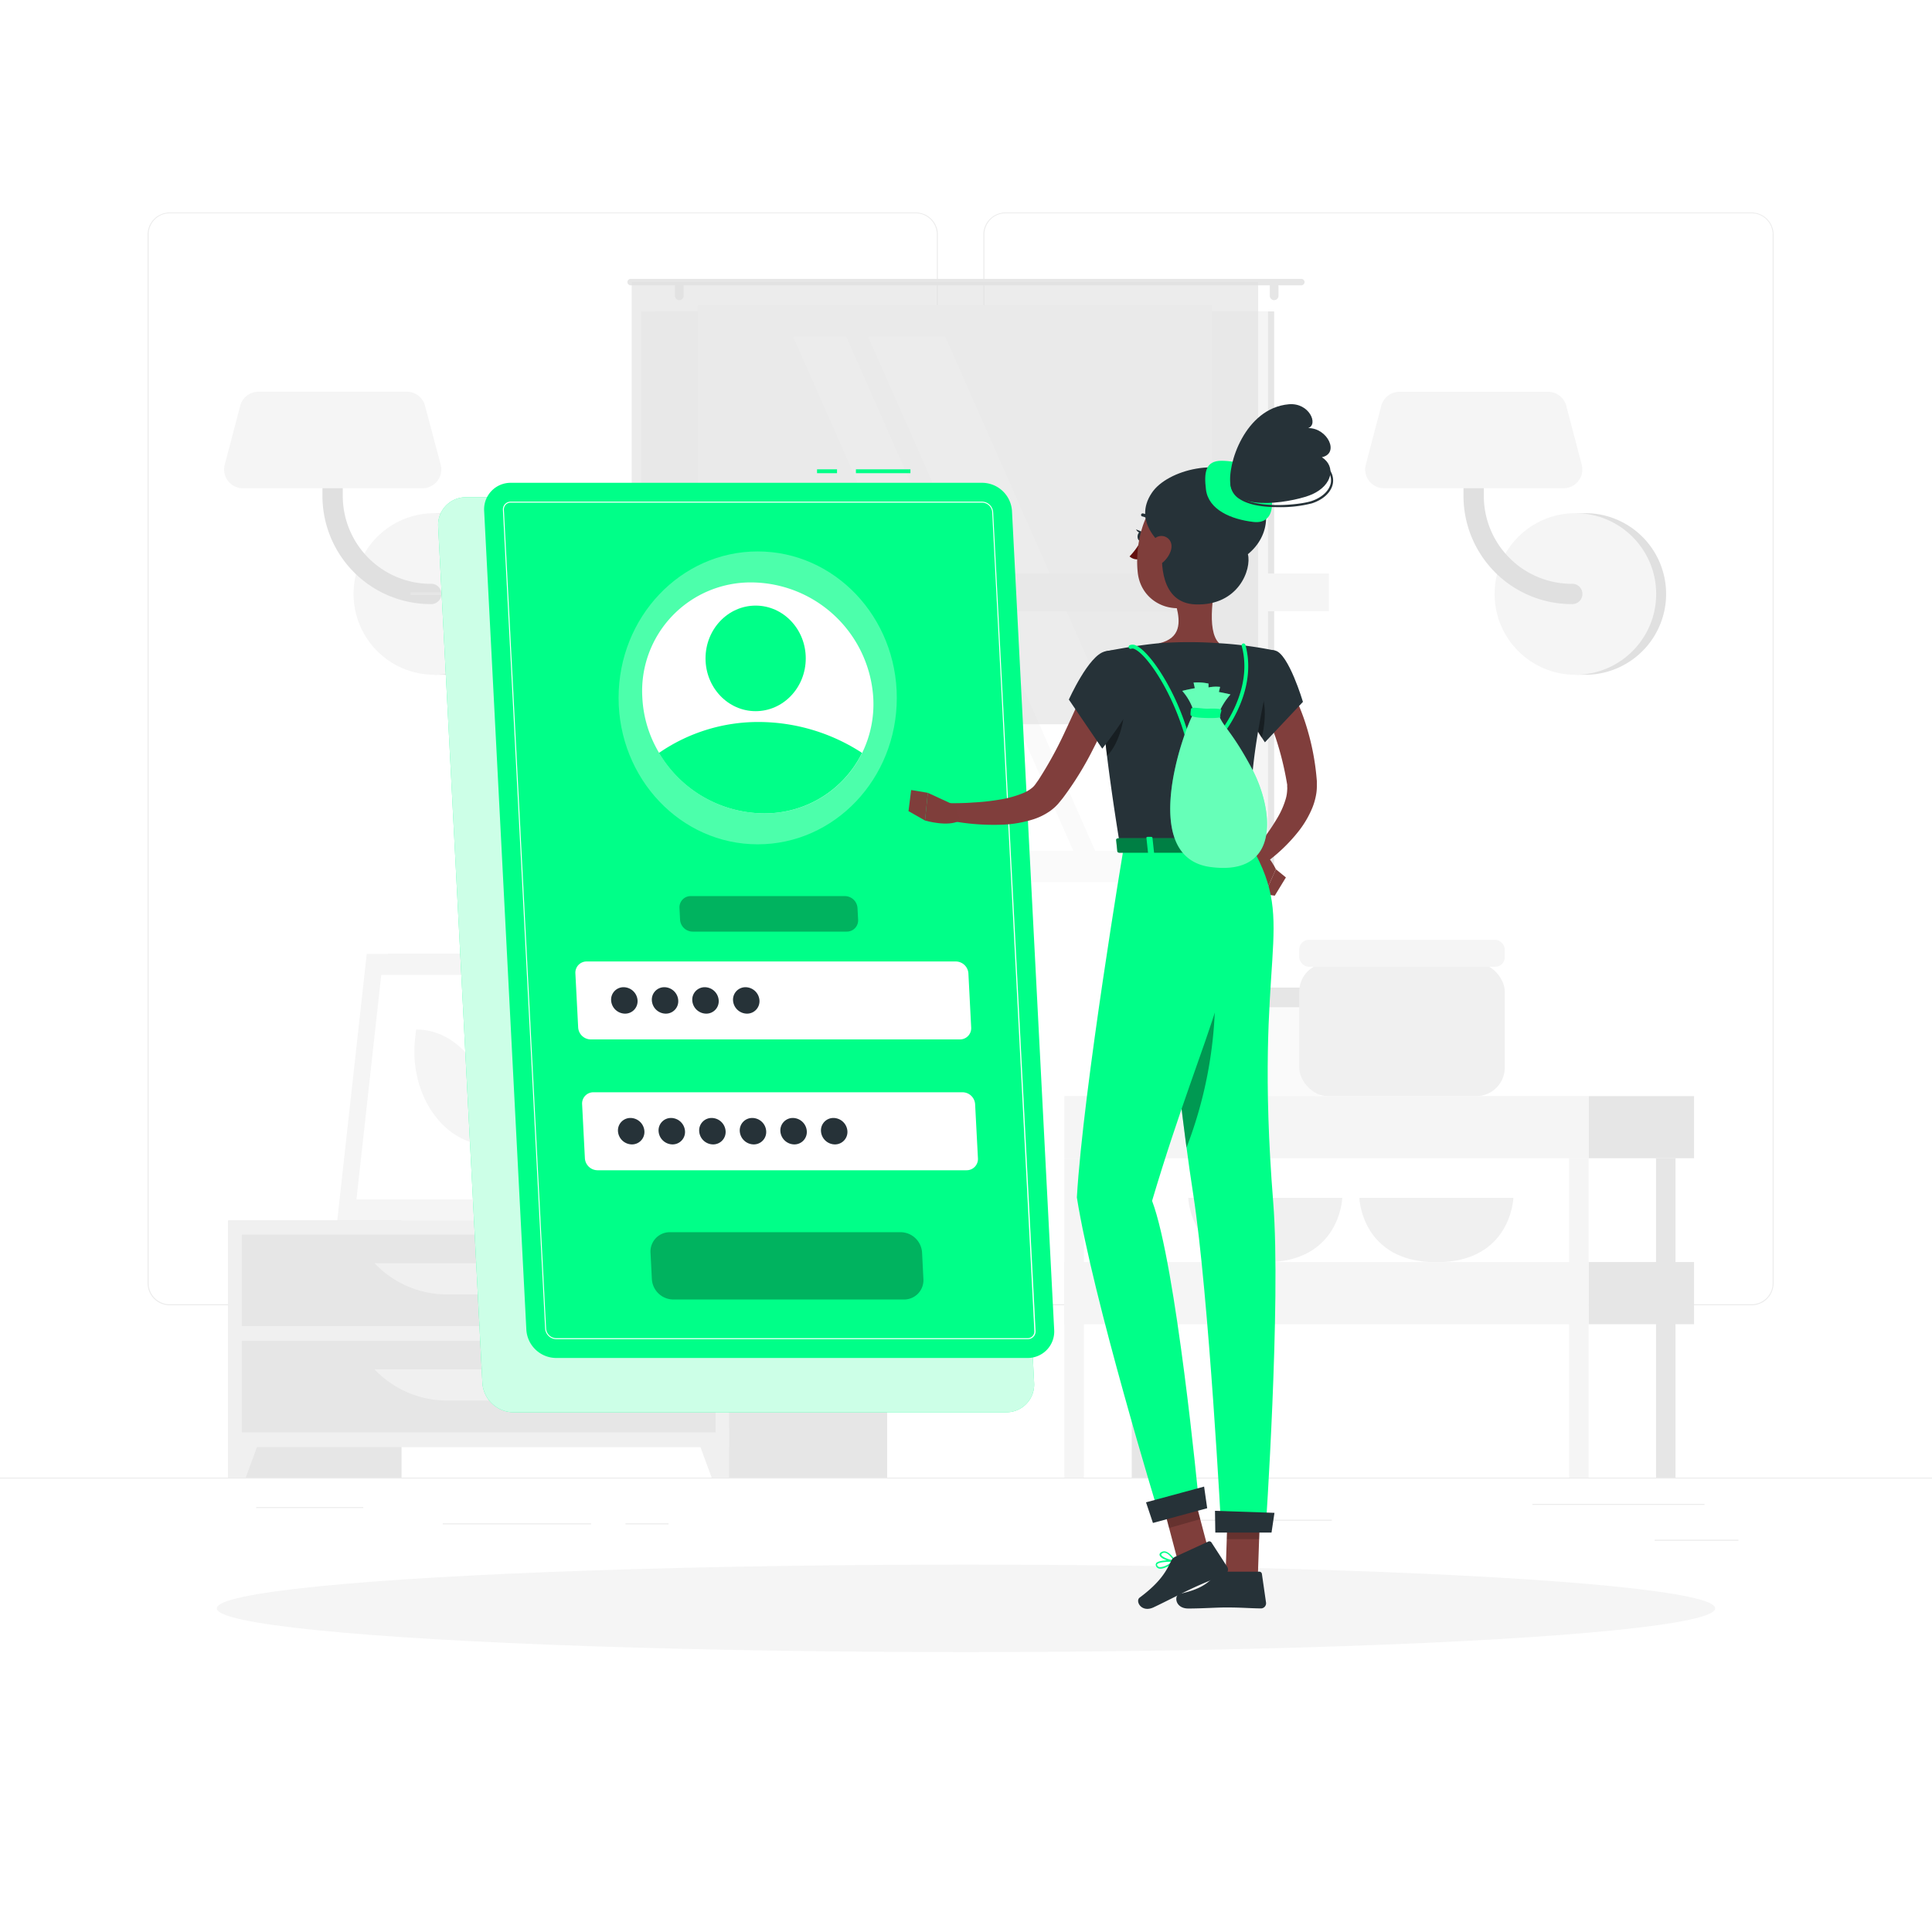 <svg class="animated" id="freepik_stories-login" xmlns="http://www.w3.org/2000/svg" viewBox="0 0 500 500" version="1.1" xmlns:xlink="http://www.w3.org/1999/xlink" xmlns:svgjs="http://svgjs.com/svgjs"><style>svg#freepik_stories-login:not(.animated) .animable {opacity: 0;}svg#freepik_stories-login.animated #freepik--background-complete--inject-33 {animation: 1s 1 forwards cubic-bezier(.36,-0.01,.5,1.38) slideLeft;animation-delay: 0s;}svg#freepik_stories-login.animated #freepik--Shadow--inject-33 {animation: 1s 1 forwards cubic-bezier(.36,-0.01,.5,1.38) slideUp;animation-delay: 0s;}svg#freepik_stories-login.animated #freepik--Login--inject-33 {animation: 0.6s 1 forwards cubic-bezier(.36,-0.01,.5,1.38) slideDown,3s Infinite  linear floating;animation-delay: 0s,0.6s;}svg#freepik_stories-login.animated #freepik--Character--inject-33 {animation: 1s 1 forwards cubic-bezier(.36,-0.01,.5,1.38) slideLeft;animation-delay: 0s;}            @keyframes slideLeft {                0% {                    opacity: 0;                    transform: translateX(-30px);                }                100% {                    opacity: 1;                    transform: translateX(0);                }            }                    @keyframes slideUp {                0% {                    opacity: 0;                    transform: translateY(30px);                }                100% {                    opacity: 1;                    transform: inherit;                }            }                    @keyframes slideDown {                0% {                    opacity: 0;                    transform: translateY(-30px);                }                100% {                    opacity: 1;                    transform: translateY(0);                }            }                    @keyframes floating {                0% {                    opacity: 1;                    transform: translateY(0px);                }                50% {                    transform: translateY(-10px);                }                100% {                    opacity: 1;                    transform: translateY(0px);                }            }        </style><g id="freepik--background-complete--inject-33" class="animable" style="transform-origin: 250px 226.87px;"><rect y="382.4" width="500" height="0.25" style="fill: rgb(235, 235, 235); transform-origin: 250px 382.525px;" id="el4jrkx0sx5n" class="animable"></rect><rect x="428.22" y="398.49" width="21.68" height="0.25" style="fill: rgb(235, 235, 235); transform-origin: 439.06px 398.615px;" id="eltxgl2z3trrd" class="animable"></rect><rect x="310.56" y="393.31" width="34.11" height="0.25" style="fill: rgb(235, 235, 235); transform-origin: 327.615px 393.435px;" id="el3bx69q6iv02" class="animable"></rect><rect x="396.59" y="389.21" width="44.53" height="0.25" style="fill: rgb(235, 235, 235); transform-origin: 418.855px 389.335px;" id="elkg7fzy011fj" class="animable"></rect><rect x="161.88" y="394.25" width="11.14" height="0.25" style="fill: rgb(235, 235, 235); transform-origin: 167.45px 394.375px;" id="eldyb57wuan2l" class="animable"></rect><rect x="114.58" y="394.25" width="38.39" height="0.25" style="fill: rgb(235, 235, 235); transform-origin: 133.775px 394.375px;" id="elkavvmrzzgh" class="animable"></rect><rect x="66.31" y="390.03" width="27.7" height="0.25" style="fill: rgb(235, 235, 235); transform-origin: 80.16px 390.155px;" id="elk1srrtjp0c8" class="animable"></rect><path d="M237,337.8H43.91a5.71,5.71,0,0,1-5.7-5.71V60.66A5.71,5.71,0,0,1,43.91,55H237a5.71,5.71,0,0,1,5.71,5.71V332.09A5.71,5.71,0,0,1,237,337.8ZM43.91,55.2a5.46,5.46,0,0,0-5.45,5.46V332.09a5.46,5.46,0,0,0,5.45,5.46H237a5.47,5.47,0,0,0,5.46-5.46V60.66A5.47,5.47,0,0,0,237,55.2Z" style="fill: rgb(235, 235, 235); transform-origin: 140.46px 196.4px;" id="elg50ts5pywvk" class="animable"></path><path d="M453.31,337.8H260.21a5.72,5.72,0,0,1-5.71-5.71V60.66A5.72,5.72,0,0,1,260.21,55h193.1A5.71,5.71,0,0,1,459,60.66V332.09A5.71,5.71,0,0,1,453.31,337.8ZM260.21,55.2a5.47,5.47,0,0,0-5.46,5.46V332.09a5.47,5.47,0,0,0,5.46,5.46h193.1a5.47,5.47,0,0,0,5.46-5.46V60.66a5.47,5.47,0,0,0-5.46-5.46Z" style="fill: rgb(235, 235, 235); transform-origin: 356.75px 196.4px;" id="elcm1rfbvxvd9" class="animable"></path><path d="M115,174.63a20.91,20.91,0,0,0,0-41.82h-2.57v41.82Z" style="fill: rgb(224, 224, 224); transform-origin: 124.17px 153.72px;" id="elhjb2o2th0gs" class="animable"></path><circle cx="112.41" cy="153.72" r="20.91" style="fill: rgb(245, 245, 245); transform-origin: 112.41px 153.72px;" id="el9frf4aao2jg" class="animable"></circle><path d="M111.45,156.34a28,28,0,0,1-28-28V111.63a2.63,2.63,0,0,1,5.26,0v16.72a22.76,22.76,0,0,0,22.73,22.74,2.63,2.63,0,1,1,0,5.25Z" style="fill: rgb(224, 224, 224); transform-origin: 98.841px 132.674px;" id="elg948cbv6hvd" class="animable"></path><path d="M62.83,126.35h46.52a4.86,4.86,0,0,0,4.7-6.1L110,105a4.86,4.86,0,0,0-4.69-3.62H66.87a4.87,4.87,0,0,0-4.7,3.62l-4,15.23A4.85,4.85,0,0,0,62.83,126.35Z" style="fill: rgb(245, 245, 245); transform-origin: 86.106px 113.865px;" id="eld03lpxkt94i" class="animable"></path><path d="M410.28,174.63a20.91,20.91,0,1,0,0-41.82h-2.57v41.82Z" style="fill: rgb(224, 224, 224); transform-origin: 419.45px 153.72px;" id="ellj140zr5uuk" class="animable"></path><circle cx="407.71" cy="153.72" r="20.91" style="fill: rgb(245, 245, 245); transform-origin: 407.71px 153.72px;" id="elyode7z386e8" class="animable"></circle><path d="M406.75,156.34a28,28,0,0,1-28-28V111.63a2.63,2.63,0,0,1,5.26,0v16.72a22.76,22.76,0,0,0,22.73,22.74,2.63,2.63,0,1,1,0,5.25Z" style="fill: rgb(224, 224, 224); transform-origin: 394.141px 132.672px;" id="elr2vfqiqx71c" class="animable"></path><path d="M358.13,126.35h46.52a4.86,4.86,0,0,0,4.7-6.1l-4-15.23a4.86,4.86,0,0,0-4.69-3.62H362.17a4.87,4.87,0,0,0-4.7,3.62l-4,15.23A4.85,4.85,0,0,0,358.13,126.35Z" style="fill: rgb(245, 245, 245); transform-origin: 381.408px 113.875px;" id="elmjz077y39dm" class="animable"></path><g id="ell5dfb9qwyrn"><rect x="133.98" y="256.92" width="15.21" height="58.93" style="fill: rgb(230, 230, 230); transform-origin: 141.585px 286.385px; transform: rotate(180deg);" class="animable" id="elbl4jf9oxssj"></rect></g><polygon points="92.75 315.85 143.22 315.85 150.84 246.88 100.37 246.88 92.75 315.85" style="fill: rgb(240, 240, 240); transform-origin: 121.795px 281.365px;" id="el5zwkm71kd73" class="animable"></polygon><polygon points="87.28 315.85 139.42 315.85 147.04 246.88 94.91 246.88 87.28 315.85" style="fill: rgb(245, 245, 245); transform-origin: 117.16px 281.365px;" id="el3euw43dprv" class="animable"></polygon><polygon points="135.65 310.42 142.07 252.32 98.67 252.32 92.25 310.42 135.65 310.42" style="fill: rgb(255, 255, 255); transform-origin: 117.16px 281.37px;" id="elob9g4arack9" class="animable"></polygon><path d="M126.69,296.33,127,294c1.61-14.58-7.49-27.57-19.31-27.57h0l-.27,2.37c-1.61,14.57,7.49,27.56,19.32,27.56Z" style="fill: rgb(245, 245, 245); transform-origin: 117.21px 281.395px;" id="elf6tzhno9ova" class="animable"></path><g id="el5a6y6u0sxt2"><rect x="59.08" y="315.85" width="44.84" height="66.55" style="fill: rgb(230, 230, 230); transform-origin: 81.5px 349.125px; transform: rotate(180deg);" class="animable" id="el9j5mu0mm3lw"></rect></g><polygon points="63.59 382.4 59.08 382.4 59.08 369.57 68.32 369.57 63.59 382.4" style="fill: rgb(240, 240, 240); transform-origin: 63.7px 375.985px;" id="elrf2wjwekpdn" class="animable"></polygon><g id="elqzeytcfzl3"><rect x="184.75" y="315.85" width="44.84" height="66.55" style="fill: rgb(230, 230, 230); transform-origin: 207.17px 349.125px; transform: rotate(180deg);" class="animable" id="el59m5enwl18a"></rect></g><g id="el42sr98e4hbu"><rect x="59.08" y="315.85" width="129.61" height="58.67" style="fill: rgb(240, 240, 240); transform-origin: 123.885px 345.185px; transform: rotate(180deg);" class="animable" id="elz0sngru2dzc"></rect></g><polygon points="184.18 382.4 188.69 382.4 188.69 369.57 179.45 369.57 184.18 382.4" style="fill: rgb(240, 240, 240); transform-origin: 184.07px 375.985px;" id="elt7hyhntay7" class="animable"></polygon><g id="elladaodii5i"><rect x="62.58" y="319.52" width="122.61" height="23.68" style="fill: rgb(230, 230, 230); transform-origin: 123.885px 331.36px; transform: rotate(180deg);" class="animable" id="eldxxsg3uyd1"></rect></g><path d="M115.71,335h16.35a25.84,25.84,0,0,0,18.78-8.08H96.93A25.87,25.87,0,0,0,115.71,335Z" style="fill: rgb(240, 240, 240); transform-origin: 123.885px 330.96px;" id="elk5ki5jlomab" class="animable"></path><g id="el2xjea1rzd3b"><rect x="62.58" y="347.02" width="122.61" height="23.68" style="fill: rgb(230, 230, 230); transform-origin: 123.885px 358.86px; transform: rotate(180deg);" class="animable" id="elg1xcjw7jk0u"></rect></g><path d="M115.71,362.46h16.35a25.84,25.84,0,0,0,18.78-8.08H96.93A25.87,25.87,0,0,0,115.71,362.46Z" style="fill: rgb(240, 240, 240); transform-origin: 123.885px 358.42px;" id="el56ies0yinwl" class="animable"></path><path d="M180.48,313.14h1.16c0-2.39,0-8.44.12-22.31.21-25.15.61-26.68.61-26.68l-2.76,11.61C177.86,288.61,180.12,301.53,180.48,313.14Z" style="fill: rgb(230, 230, 230); transform-origin: 180.662px 288.645px;" id="eled4d5oyq1i" class="animable"></path><path d="M178.19,274c-4-4.73-12.45-6.11-21.13-7.29-3.41-.46,8.95,7.33,15,12.86,4.7,4.3,7.7,5.49,9,9.77C181.72,284,181.61,278.11,178.19,274Z" style="fill: rgb(230, 230, 230); transform-origin: 168.927px 278.015px;" id="elygfkx3rnuri" class="animable"></path><path d="M183.46,282.48c4-4.73,12.45-6.1,21.13-7.28,3.41-.46-9,7.33-15,12.86-4.7,4.3-7.7,5.49-9,9.77C179.93,292.49,180,286.56,183.46,282.48Z" style="fill: rgb(230, 230, 230); transform-origin: 192.719px 286.505px;" id="el4guuu8061m2" class="animable"></path><path d="M181.76,263c3-5.66,10.46-11,18.87-13,3.3-.79-7.65,10.44-11.81,17.69-3.23,5.62-7.51,12.24-8.18,17C179.64,275.31,178.78,268.69,181.76,263Z" style="fill: rgb(230, 230, 230); transform-origin: 190.473px 267.325px;" id="elciyn4hu2lgb" class="animable"></path><path d="M181.4,315.85h0c-3.54,0-6.47-1.77-6.68-4.05l-.59-3.88h14.55l-.6,3.88C187.88,314.08,185,315.85,181.4,315.85Z" style="fill: rgb(240, 240, 240); transform-origin: 181.405px 311.885px;" id="el36mnmba86jp" class="animable"></path><polygon points="189.62 309.41 173.19 309.41 172.72 305.08 190.09 305.08 189.62 309.41" style="fill: rgb(240, 240, 240); transform-origin: 181.405px 307.245px;" id="elyp3w793ie5b" class="animable"></polygon><g id="elf1zqr6ikyia"><rect x="169.54" y="80.59" width="160.21" height="146.13" style="fill: rgb(230, 230, 230); transform-origin: 249.645px 153.655px; transform: rotate(180deg);" class="animable" id="elm15g2yu974"></rect></g><g id="elxtq0ny55ugo"><rect x="165.93" y="80.59" width="162.24" height="146.13" style="fill: rgb(245, 245, 245); transform-origin: 247.05px 153.655px; transform: rotate(180deg);" class="animable" id="eloa45kk0prok"></rect></g><g id="elawv6mprrh8l"><rect x="180.54" y="79.01" width="133.04" height="149.3" style="fill: rgb(250, 250, 250); transform-origin: 247.06px 153.66px; transform: rotate(90deg);" class="animable" id="elltnucwteakg"></rect></g><polygon points="303.39 220.18 244.63 87.14 224.67 87.14 283.43 220.18 303.39 220.18" style="fill: rgb(255, 255, 255); transform-origin: 264.03px 153.66px;" id="ellzmzsbpo0la" class="animable"></polygon><polygon points="277.77 220.18 219.01 87.14 205.27 87.14 264.03 220.18 277.77 220.18" style="fill: rgb(255, 255, 255); transform-origin: 241.52px 153.66px;" id="el34j81taau5y" class="animable"></polygon><g id="elhb330b5zod"><rect x="157.46" y="149.8" width="133.04" height="7.72" style="fill: rgb(230, 230, 230); transform-origin: 223.98px 153.66px; transform: rotate(90deg);" class="animable" id="elbsj689mual"></rect></g><g id="elhk6ry4kudt"><rect x="208.78" y="149.8" width="133.04" height="7.72" style="fill: rgb(230, 230, 230); transform-origin: 275.3px 153.66px; transform: rotate(90deg);" class="animable" id="elcmicolj34e4"></rect></g><g id="elmx1apgzfdp"><rect x="150.54" y="148.42" width="142.06" height="9.76" style="fill: rgb(245, 245, 245); transform-origin: 221.57px 153.3px; transform: rotate(90deg);" class="animable" id="eli0s1g2p247"></rect></g><g id="elrfhb1ul042"><rect x="201.86" y="148.42" width="142.06" height="9.76" style="fill: rgb(245, 245, 245); transform-origin: 272.89px 153.3px; transform: rotate(90deg);" class="animable" id="elsmllo6mm3uc"></rect></g><g id="elu1ngtliv5d"><rect x="106.23" y="153.31" width="133.04" height="0.69" style="fill: rgb(230, 230, 230); transform-origin: 172.75px 153.655px; transform: rotate(90deg);" class="animable" id="el842a7flwivj"></rect></g><path d="M163.22,72.17H336.78a.85.85,0,0,1,.84.84h0a.84.84,0,0,1-.84.83H163.22a.84.84,0,0,1-.84-.83h0A.85.85,0,0,1,163.22,72.17Z" style="fill: rgb(230, 230, 230); transform-origin: 250px 73.005px;" id="elane1a8v7lpb" class="animable"></path><path d="M329.75,77.68h0a1.13,1.13,0,0,0,1.12-1.13V74.13A1.12,1.12,0,0,0,329.75,73h0a1.13,1.13,0,0,0-1.13,1.12v2.42A1.14,1.14,0,0,0,329.75,77.68Z" style="fill: rgb(230, 230, 230); transform-origin: 329.745px 75.34px;" id="elena2by44bg4" class="animable"></path><path d="M175.8,77.68h0a1.14,1.14,0,0,0,1.13-1.13V74.13A1.13,1.13,0,0,0,175.8,73h0a1.12,1.12,0,0,0-1.12,1.12v2.42A1.13,1.13,0,0,0,175.8,77.68Z" style="fill: rgb(230, 230, 230); transform-origin: 175.805px 75.34px;" id="el9wxb08lj51" class="animable"></path><g id="eldjg4ktd79"><rect x="163.48" y="73.01" width="162.13" height="114.44" style="fill: rgb(224, 224, 224); opacity: 0.6; transform-origin: 244.545px 130.23px; transform: rotate(180deg);" class="animable" id="el4fam8btf6lb"></rect></g><rect x="306.95" y="259.97" width="38.72" height="23.7" rx="5.38" style="fill: rgb(250, 250, 250); transform-origin: 326.31px 271.82px;" id="el07fnaqtuem0i" class="animable"></rect><rect x="306.95" y="255.59" width="38.72" height="5.08" rx="1.81" style="fill: rgb(230, 230, 230); transform-origin: 326.31px 258.13px;" id="elhnqgp00k88c" class="animable"></rect><path d="M307.52,310s.51,16.67,19.93,16.67S347.38,310,347.38,310Z" style="fill: rgb(240, 240, 240); transform-origin: 327.45px 318.335px;" id="el75dh9tb9o6q" class="animable"></path><path d="M351.8,310s.51,16.67,19.93,16.67S391.66,310,391.66,310Z" style="fill: rgb(240, 240, 240); transform-origin: 371.73px 318.335px;" id="elzc4k1laj8f" class="animable"></path><rect x="336.24" y="249.24" width="53.2" height="34.44" rx="7.4" style="fill: rgb(240, 240, 240); transform-origin: 362.84px 266.46px;" id="elvad5uxn3jh" class="animable"></rect><rect x="336.24" y="243.22" width="53.2" height="6.98" rx="2.48" style="fill: rgb(245, 245, 245); transform-origin: 362.84px 246.71px;" id="el1pe160tc4fn" class="animable"></rect><g id="ell5xds8t0kg"><rect x="292.9" y="299.75" width="5.04" height="82.64" style="fill: rgb(230, 230, 230); transform-origin: 295.42px 341.07px; transform: rotate(180deg);" class="animable" id="el12m2gubc81s"></rect></g><rect x="411.13" y="283.67" width="27.29" height="16.08" style="fill: rgb(230, 230, 230); transform-origin: 424.775px 291.71px;" id="eln1gywn68rj" class="animable"></rect><g id="elvs6cfydbuuk"><rect x="275.45" y="283.67" width="135.68" height="16.08" style="fill: rgb(245, 245, 245); transform-origin: 343.29px 291.71px; transform: rotate(180deg);" class="animable" id="elvitveo256uc"></rect></g><rect x="411.13" y="326.62" width="27.29" height="16.08" style="fill: rgb(230, 230, 230); transform-origin: 424.775px 334.66px;" id="eli4bt9zgehc" class="animable"></rect><g id="elos0cn2flyq"><rect x="275.45" y="326.62" width="135.68" height="16.08" style="fill: rgb(245, 245, 245); transform-origin: 343.29px 334.66px; transform: rotate(180deg);" class="animable" id="ele5cun6krcgb"></rect></g><g id="el7jnlagcm84"><rect x="428.58" y="299.75" width="5.04" height="82.64" style="fill: rgb(230, 230, 230); transform-origin: 431.1px 341.07px; transform: rotate(180deg);" class="animable" id="el8wgj65wccgf"></rect></g><g id="el5rn4g96zmti"><rect x="406.09" y="299.75" width="5.04" height="82.64" style="fill: rgb(245, 245, 245); transform-origin: 408.61px 341.07px; transform: rotate(180deg);" class="animable" id="el8ztjm6itmxj"></rect></g><g id="elr0ld1fl2rts"><rect x="275.45" y="299.75" width="5.04" height="82.64" style="fill: rgb(245, 245, 245); transform-origin: 277.97px 341.07px; transform: rotate(180deg);" class="animable" id="elzp1add6p1s"></rect></g></g><g id="freepik--Shadow--inject-33" class="animable" style="transform-origin: 250px 416.24px;"><ellipse id="freepik--path--inject-33" cx="250" cy="416.24" rx="193.89" ry="11.32" style="fill: rgb(245, 245, 245); transform-origin: 250px 416.24px;" class="animable"></ellipse></g><g id="freepik--Login--inject-33" class="animable" style="transform-origin: 193.11px 243.48px;"><path d="M260.41,365.5H132.84a8.13,8.13,0,0,1-8-7.64L113.4,136.31a7.17,7.17,0,0,1,7.24-7.63H248.21a8.12,8.12,0,0,1,8,7.63l11.42,221.55A7.18,7.18,0,0,1,260.41,365.5Z" style="fill: #00FF88; transform-origin: 190.515px 247.09px;" id="el6sf0n35k3p" class="animable"></path><g id="elpo553n2nky"><path d="M260.41,365.5H132.84a8.13,8.13,0,0,1-8-7.64L113.4,136.31a7.17,7.17,0,0,1,7.24-7.63H248.21a8.12,8.12,0,0,1,8,7.63l11.42,221.55A7.18,7.18,0,0,1,260.41,365.5Z" style="fill: rgb(255, 255, 255); opacity: 0.8; transform-origin: 190.515px 247.09px;" class="animable" id="el3vyryn2odjs"></path></g><rect x="221.51" y="121.46" width="14.11" height="1" style="fill: #00FF88; transform-origin: 228.565px 121.96px;" id="elwf1zzrj7r7" class="animable"></rect><rect x="211.45" y="121.46" width="5.17" height="1" style="fill: #00FF88; transform-origin: 214.035px 121.96px;" id="elzd51x3hy5q" class="animable"></rect><path d="M265.9,351.44h-122a7.77,7.77,0,0,1-7.68-7.29l-10.92-211.9a6.86,6.86,0,0,1,6.93-7.3h122a7.77,7.77,0,0,1,7.67,7.3l10.92,211.9A6.85,6.85,0,0,1,265.9,351.44Z" style="fill: #00FF88; transform-origin: 199.06px 238.195px;" id="ela35432v4l47" class="animable"></path><path d="M265.9,346.57h-122a2.92,2.92,0,0,1-2.81-2.68L130.16,132a2,2,0,0,1,.54-1.55,2,2,0,0,1,1.52-.62h122a2.92,2.92,0,0,1,2.8,2.68L268,344.4a2,2,0,0,1-2.05,2.17ZM132.22,130.08a1.79,1.79,0,0,0-1.34.54,1.84,1.84,0,0,0-.47,1.37l10.92,211.89a2.67,2.67,0,0,0,2.56,2.44h122a1.74,1.74,0,0,0,1.33-.54,1.76,1.76,0,0,0,.47-1.37L256.78,132.52a2.66,2.66,0,0,0-2.55-2.44Z" style="fill: rgb(255, 255, 255); transform-origin: 199.08px 238.2px;" id="eld0mfkp72s3" class="animable"></path><g id="elw5jxtuezgks"><ellipse cx="196.09" cy="180.61" rx="36" ry="37.9" style="fill: rgb(255, 255, 255); opacity: 0.3; transform-origin: 196.09px 180.61px; transform: rotate(-45.74deg);" class="animable" id="elzsg2s0vi08q"></ellipse></g><path d="M226,180.61a28.71,28.71,0,0,1-2.87,14.24,28.07,28.07,0,0,1-25.47,15.65,31.75,31.75,0,0,1-27.08-15.65,30.78,30.78,0,0,1-4.34-14.24,28.09,28.09,0,0,1,28.34-29.88A31.81,31.81,0,0,1,226,180.61Z" style="fill: rgb(255, 255, 255); transform-origin: 196.115px 180.615px;" id="elpnvhv5gq4vh" class="animable"></path><path d="M223.1,194.85a28.07,28.07,0,0,1-25.47,15.65,31.75,31.75,0,0,1-27.08-15.65,45.16,45.16,0,0,1,25.86-8A49.14,49.14,0,0,1,223.1,194.85Z" style="fill: #00FF88; transform-origin: 196.825px 198.676px;" id="elg00ceahags" class="animable"></path><g id="elqsx85easrnl"><ellipse cx="195.56" cy="170.39" rx="12.97" ry="13.66" style="fill: #00FF88; transform-origin: 195.56px 170.39px; transform: rotate(-45.74deg);" class="animable" id="elgtg6bez2038"></ellipse></g><path d="M248.41,269H152.88a3.29,3.29,0,0,1-3.25-3.09l-.72-14a2.9,2.9,0,0,1,2.93-3.08h95.53a3.29,3.29,0,0,1,3.25,3.08l.72,14A2.9,2.9,0,0,1,248.41,269Z" style="fill: rgb(255, 255, 255); transform-origin: 200.125px 258.915px;" id="el8ahehrox34t" class="animable"></path><g id="el3f02bf2w9c5"><path d="M219.16,241.1h-39.9A3.29,3.29,0,0,1,176,238l-.15-3a2.9,2.9,0,0,1,2.93-3.09h39.89a3.29,3.29,0,0,1,3.25,3.09l.16,3A2.92,2.92,0,0,1,219.16,241.1Z" style="opacity: 0.3; transform-origin: 198.965px 236.505px;" class="animable" id="elot5csadrhed"></path></g><g id="eltlvw81lqd"><path d="M234,336.31H174.23a5.61,5.61,0,0,1-5.53-5.26l-.35-6.9a5,5,0,0,1,5-5.26H233.1a5.61,5.61,0,0,1,5.53,5.26l.35,6.9A5,5,0,0,1,234,336.31Z" style="opacity: 0.3; transform-origin: 203.665px 327.6px;" class="animable" id="els3pmg4jm6qd"></path></g><path d="M250.16,302.86H154.62a3.3,3.3,0,0,1-3.25-3.09l-.72-14a2.91,2.91,0,0,1,2.93-3.09h95.53a3.29,3.29,0,0,1,3.25,3.09l.73,14A2.92,2.92,0,0,1,250.16,302.86Z" style="fill: rgb(255, 255, 255); transform-origin: 201.87px 292.77px;" id="elhb7y49i7wp8" class="animable"></path><path d="M165,258.91a3.22,3.22,0,0,1-3.25,3.42,3.64,3.64,0,0,1-3.59-3.42,3.21,3.21,0,0,1,3.24-3.42A3.65,3.65,0,0,1,165,258.91Z" style="fill: rgb(38, 50, 56); transform-origin: 161.58px 258.91px;" id="el10am6tywyjcf" class="animable"></path><path d="M175.53,258.91a3.21,3.21,0,0,1-3.24,3.42,3.63,3.63,0,0,1-3.59-3.42,3.21,3.21,0,0,1,3.24-3.42A3.63,3.63,0,0,1,175.53,258.91Z" style="fill: rgb(38, 50, 56); transform-origin: 172.115px 258.91px;" id="elthpjgsinva" class="animable"></path><path d="M186,258.91a3.21,3.21,0,0,1-3.24,3.42,3.65,3.65,0,0,1-3.6-3.42,3.22,3.22,0,0,1,3.25-3.42A3.64,3.64,0,0,1,186,258.91Z" style="fill: rgb(38, 50, 56); transform-origin: 182.58px 258.91px;" id="elkb9qz37317g" class="animable"></path><path d="M196.55,258.91a3.22,3.22,0,0,1-3.24,3.42,3.65,3.65,0,0,1-3.6-3.42,3.22,3.22,0,0,1,3.24-3.42A3.65,3.65,0,0,1,196.55,258.91Z" style="fill: rgb(38, 50, 56); transform-origin: 193.13px 258.91px;" id="el7vb7m7akzd" class="animable"></path><path d="M166.77,292.75a3.21,3.21,0,0,1-3.24,3.42,3.65,3.65,0,0,1-3.6-3.42,3.22,3.22,0,0,1,3.25-3.42A3.64,3.64,0,0,1,166.77,292.75Z" style="fill: rgb(38, 50, 56); transform-origin: 163.35px 292.75px;" id="elvew0jpislub" class="animable"></path><path d="M177.28,292.75a3.22,3.22,0,0,1-3.24,3.42,3.65,3.65,0,0,1-3.6-3.42,3.21,3.21,0,0,1,3.24-3.42A3.65,3.65,0,0,1,177.28,292.75Z" style="fill: rgb(38, 50, 56); transform-origin: 173.86px 292.75px;" id="elmy49mbmp42q" class="animable"></path><path d="M187.79,292.75a3.22,3.22,0,0,1-3.25,3.42,3.63,3.63,0,0,1-3.59-3.42,3.21,3.21,0,0,1,3.24-3.42A3.65,3.65,0,0,1,187.79,292.75Z" style="fill: rgb(38, 50, 56); transform-origin: 184.37px 292.75px;" id="elrdu6ks1328t" class="animable"></path><path d="M198.29,292.75a3.21,3.21,0,0,1-3.24,3.42,3.65,3.65,0,0,1-3.6-3.42,3.22,3.22,0,0,1,3.25-3.42A3.63,3.63,0,0,1,198.29,292.75Z" style="fill: rgb(38, 50, 56); transform-origin: 194.87px 292.75px;" id="elem72czvmb9a" class="animable"></path><path d="M208.8,292.75a3.21,3.21,0,0,1-3.24,3.42,3.65,3.65,0,0,1-3.6-3.42,3.22,3.22,0,0,1,3.24-3.42A3.65,3.65,0,0,1,208.8,292.75Z" style="fill: rgb(38, 50, 56); transform-origin: 205.38px 292.75px;" id="eloq6beicku98" class="animable"></path><path d="M219.31,292.75a3.22,3.22,0,0,1-3.25,3.42,3.64,3.64,0,0,1-3.59-3.42,3.21,3.21,0,0,1,3.24-3.42A3.65,3.65,0,0,1,219.31,292.75Z" style="fill: rgb(38, 50, 56); transform-origin: 215.89px 292.75px;" id="elg9o78ng7msq" class="animable"></path></g><g id="freepik--Character--inject-33" class="animable" style="transform-origin: 290.067px 260.484px;"><path d="M333,176.62c.25.38.38.58.54.85l.45.74c.29.5.55,1,.8,1.49.5,1,1,2,1.4,3a55.2,55.2,0,0,1,2.16,6.09,63.77,63.77,0,0,1,2.38,12.54l.07.79a4.59,4.59,0,0,1,0,.48l0,.53a12.79,12.79,0,0,1-.12,2.08,17.14,17.14,0,0,1-1,3.73,25.81,25.81,0,0,1-3.46,6,42.89,42.89,0,0,1-9.31,8.81l-2.76-3.23a57.35,57.35,0,0,0,6.64-9.19,21,21,0,0,0,2-4.72,9.53,9.53,0,0,0,.33-2.14,4.69,4.69,0,0,0,0-.93l0-.21a1.3,1.3,0,0,0,0-.28l-.12-.7a79.26,79.26,0,0,0-2.72-11c-.58-1.79-1.29-3.52-2-5.21-.35-.85-.75-1.68-1.15-2.48l-.62-1.18-.31-.55-.26-.44Z" style="fill: rgb(128, 62, 60); transform-origin: 332.478px 200.185px;" id="elyfr5eyjmrg" class="animable"></path><path d="M323.7,223.77l3.62,7.65,2.87-6.47s-2.55-5.6-6-5.08Z" style="fill: rgb(127, 62, 59); transform-origin: 326.945px 225.628px;" id="elwfmnflj5xc" class="animable"></path><polygon points="329.91 231.8 332.79 227.08 330.19 224.95 327.32 231.42 329.91 231.8" style="fill: rgb(127, 62, 59); transform-origin: 330.055px 228.375px;" id="elkfcs6wjc25b" class="animable"></polygon><path d="M313.63,408.22a10.27,10.27,0,0,0,2.22-.3.22.22,0,0,0,.15-.16.2.2,0,0,0-.09-.2c-.29-.19-2.83-1.83-3.81-1.39a.68.68,0,0,0-.39.56,1.13,1.13,0,0,0,.33,1A2.37,2.37,0,0,0,313.63,408.22Zm1.65-.59c-1.45.3-2.55.25-3-.14a.77.77,0,0,1-.21-.71c0-.17.1-.22.17-.25C312.78,406.29,314.25,407,315.28,407.63Z" style="fill: #00FF88; transform-origin: 313.848px 407.16px;" id="elq0l902wk74" class="animable"></path><path d="M315.8,407.92l.1,0a.22.22,0,0,0,.1-.18c0-.1,0-2.51-.92-3.32a1.05,1.05,0,0,0-.84-.26.69.69,0,0,0-.67.55c-.19.95,1.33,2.75,2.13,3.21Zm-1.43-3.39a.61.61,0,0,1,.44.17,4.53,4.53,0,0,1,.78,2.64c-.8-.64-1.75-2-1.63-2.57,0-.09.07-.21.32-.24Z" style="fill: #00FF88; transform-origin: 314.777px 406.035px;" id="el5sadv1hu3vj" class="animable"></path><path d="M304.19,404.14a.21.21,0,0,0-.14-.34c-.41,0-4-.17-4.82.71l0,.06a.63.63,0,0,0-.09.62,1.11,1.11,0,0,0,.73.73c1.16.36,3.21-.95,4.33-1.76Zm-4.66.63c.45-.48,2.43-.61,3.91-.59-1.55,1.06-2.84,1.56-3.49,1.36a.72.72,0,0,1-.48-.48.27.27,0,0,1,0-.25Z" style="fill: #00FF88; transform-origin: 301.666px 404.884px;" id="elb6zd84fxn86" class="animable"></path><path d="M304.19,404.14l0,0a.23.23,0,0,0,0-.2c-.05-.08-1.17-2-2.49-2.4a1.45,1.45,0,0,0-1.14.14c-.48.28-.51.61-.45.82.26.93,2.81,1.75,3.91,1.74A.2.2,0,0,0,304.19,404.14Zm-3.59-2a.84.84,0,0,1,.19-.14,1,1,0,0,1,.84-.11c.87.23,1.68,1.35,2.05,1.9-1.19-.13-3-.86-3.15-1.42A.23.23,0,0,1,300.6,402.13Z" style="fill: #00FF88; transform-origin: 302.15px 402.861px;" id="elt84injpfpjf" class="animable"></path><path d="M315.2,147.33c-1,5-3.16,15.81.31,19.13,0,0-1.36,5-10.59,5-10.16,0-4.85-5-4.85-5,5.54-1.32,5.4-5.44,4.43-9.3Z" style="fill: rgb(127, 62, 59); transform-origin: 307.097px 159.395px;" id="el5oryuy2yj3c" class="animable"></path><path d="M298.28,135.61a.53.53,0,0,0,.17,0,.4.4,0,0,0,.18-.54,3.94,3.94,0,0,0-2.88-2.2.41.41,0,0,0-.44.35.4.4,0,0,0,.35.44h0a3.14,3.14,0,0,1,2.26,1.77A.4.4,0,0,0,298.28,135.61Z" style="fill: rgb(38, 50, 56); transform-origin: 296.991px 134.243px;" id="el58y9cjejsrb" class="animable"></path><path d="M295.25,140a18.26,18.26,0,0,1-2.92,4,2.91,2.91,0,0,0,2.33.74Z" style="fill: rgb(99, 15, 15); transform-origin: 293.79px 142.382px;" id="elf8go6hl2giv" class="animable"></path><path d="M296,138.87c-.08.67-.51,1.17-.94,1.12s-.73-.64-.65-1.31.51-1.17,1-1.12S296.07,138.2,296,138.87Z" style="fill: rgb(38, 50, 56); transform-origin: 295.206px 138.775px;" id="el0w53n76zwssf" class="animable"></path><path d="M295.54,137.62,294,137S294.65,138.32,295.54,137.62Z" style="fill: rgb(38, 50, 56); transform-origin: 294.77px 137.412px;" id="el1xd5h2q1rca" class="animable"></path><polygon points="313.02 402.24 304.86 404.14 299.9 385.38 308.06 383.48 313.02 402.24" style="fill: rgb(127, 62, 59); transform-origin: 306.46px 393.81px;" id="elrm86nhmq8n" class="animable"></polygon><polygon points="325.54 407.72 317.17 407.72 317.82 388.33 326.2 388.33 325.54 407.72" style="fill: rgb(127, 62, 59); transform-origin: 321.685px 398.025px;" id="el6m1hqd27b4" class="animable"></polygon><path d="M316.5,406.75h9.41a.67.67,0,0,1,.67.58l1.07,7.44a1.34,1.34,0,0,1-1.34,1.49c-3.28-.05-4.86-.25-9-.25-2.55,0-6.27.27-9.78.27s-3.71-3.48-2.24-3.79c6.56-1.42,7.6-3.36,9.81-5.22A2.17,2.17,0,0,1,316.5,406.75Z" style="fill: rgb(38, 50, 56); transform-origin: 316.043px 411.515px;" id="elhvh3i21l39i" class="animable"></path><path d="M304.14,402.89l8.55-3.93a.66.66,0,0,1,.84.24l4.09,6.32a1.35,1.35,0,0,1-.6,1.91c-3,1.32-4.52,1.81-8.28,3.54-2.31,1.06-7,3.5-10.18,5s-4.82-1.61-3.62-2.51c5.37-4,6.91-6.87,8.14-9.48A2.14,2.14,0,0,1,304.14,402.89Z" style="fill: rgb(38, 50, 56); transform-origin: 306.176px 407.634px;" id="el1ygr2onv5nt" class="animable"></path><g id="elribcb63694"><polygon points="299.9 385.38 302.56 395.44 310.62 393.15 308.07 383.48 299.9 385.38" style="opacity: 0.2; transform-origin: 305.26px 389.46px;" class="animable" id="eldzuehzigan6"></polygon></g><g id="elhv8xjkpntts"><polygon points="326.2 388.33 317.82 388.33 317.49 398.33 325.87 398.33 326.2 388.33" style="opacity: 0.2; transform-origin: 321.845px 393.33px;" class="animable" id="el15zci0ok9g3"></polygon></g><path d="M330,168.36c3.48.77,7.2,13.28,7.2,13.28l-9.84,10.47s-8.17-11.76-6.5-16.08C322.55,171.52,325.85,167.46,330,168.36Z" style="fill: rgb(38, 50, 56); transform-origin: 328.917px 180.172px;" id="ellyq9a49308n" class="animable"></path><g id="eluwsquqbwhxc"><path d="M324.44,176.33c-1.76-1.61-2.95-1.13-3.76.15-.8,3.72,3.94,11.51,5.85,14.46C327.41,187.42,328.42,180,324.44,176.33Z" style="opacity: 0.4; transform-origin: 323.96px 183.124px;" class="animable" id="el6agj2slm26q"></path></g><path d="M285.91,168.61s-4,1.4,4,50.55h34c-.57-13.84-.59-22.38,6-50.8a100.28,100.28,0,0,0-14.45-1.9,107.4,107.4,0,0,0-15.44,0C293.43,167.07,285.91,168.61,285.91,168.61Z" style="fill: rgb(38, 50, 56); transform-origin: 307.41px 192.671px;" id="elh7y4n698m6h" class="animable"></path><g id="el2vwf7s20892"><path d="M285.6,187.47c.22,2.39.51,5.08.89,8.12,2.79-2.51,5.07-9.65,4.23-13.81A24.59,24.59,0,0,0,285.6,187.47Z" style="opacity: 0.4; transform-origin: 288.248px 188.685px;" class="animable" id="elzepjuqld72g"></path></g><path d="M289.24,180a148.06,148.06,0,0,1-6.19,13.55,83.26,83.26,0,0,1-8,13l-.64.79-.32.39c-.11.13-.2.25-.37.43a12.44,12.44,0,0,1-2,1.76,16.3,16.3,0,0,1-4.18,2.08,30.53,30.53,0,0,1-8,1.42,59.36,59.36,0,0,1-15.16-1.35l.55-4.2c2.3,0,4.71,0,7-.19a56.44,56.44,0,0,0,6.86-.76,27,27,0,0,0,6.14-1.72,9.17,9.17,0,0,0,2.21-1.34,4.57,4.57,0,0,0,.69-.72s.12-.16.2-.27l.23-.33.47-.66a99.14,99.14,0,0,0,6.69-12.11c2-4.25,4-8.66,5.83-13Z" style="fill: rgb(128, 62, 60); transform-origin: 266.81px 195.118px;" id="elhi08wvrkf1a" class="animable"></path><path d="M285.91,168.61c-4.17,1-9.29,12.44-9.29,12.44l8.64,12.7s11.51-14.49,10.14-18.91C294,170.23,291,167.37,285.91,168.61Z" style="fill: rgb(38, 50, 56); transform-origin: 286.067px 181.035px;" id="ela1t5i677gd" class="animable"></path><path d="M247.33,208.51l-7.21-3.33-.72,7.17s6,1.77,9,0Z" style="fill: rgb(127, 62, 59); transform-origin: 243.9px 209.158px;" id="el2odp42y1aqm" class="animable"></path><polygon points="235.81 204.46 235.12 209.92 239.4 212.35 240.12 205.18 235.81 204.46" style="fill: rgb(127, 62, 59); transform-origin: 237.62px 208.405px;" id="ellagxbneg6s" class="animable"></polygon><path d="M318.82,139.36c-1.53,8.17-2,11.67-6.68,15.38-7,5.58-16.75,1.92-17.69-6.54-.86-7.62,1.78-19.7,10.25-22A11.33,11.33,0,0,1,318.82,139.36Z" style="fill: rgb(127, 62, 59); transform-origin: 306.669px 141.599px;" id="elfxtfk1v9f7" class="animable"></path><path d="M300.87,141.08c-.47,4.17-.65,15,8.51,15.34,11.21.41,14.57-9.17,13.57-13,5.84-4.75,6.68-12.92.12-19.17s-21-2.76-25,3.33C293,135.13,300.87,141.08,300.87,141.08Z" style="fill: rgb(38, 50, 56); transform-origin: 312.017px 138.692px;" id="eli0ujpx8ztxe" class="animable"></path><path d="M312.1,126.68c-.54-4.4-.12-7.43,4-7.43s9.74,1.49,11.8,5.7,2.23,10.8-3.52,10.13S312.75,131.94,312.1,126.68Z" style="fill: #00FF88; transform-origin: 320.56px 127.189px;" id="elk8wmyn6zsr" class="animable"></path><path d="M318.48,125.62c-1-5.24,3.69-20,15.08-21,5.28-.45,7.72,5.23,5,6.17,5-.06,8.2,6.55,3.54,7.54,3.68,2.36,2.77,7.2-2.48,9.58C335.71,129.71,319.83,132.88,318.48,125.62Z" style="fill: rgb(38, 50, 56); transform-origin: 331.357px 117.383px;" id="eloozddjm6ob" class="animable"></path><path d="M330.65,131.25c-3.67,0-7.5-.54-9.88-2.13a4.89,4.89,0,0,1-2.35-3.8.26.26,0,0,1,.23-.27.24.24,0,0,1,.27.23,4.46,4.46,0,0,0,2.13,3.43c4.53,3,15,2,18.26,1,2.82-.92,4.73-2.71,5.11-4.77a4.14,4.14,0,0,0-1.67-4,.24.24,0,0,1,0-.35.25.25,0,0,1,.35,0,4.66,4.66,0,0,1,1.85,4.53c-.41,2.25-2.44,4.17-5.44,5.15A32.69,32.69,0,0,1,330.65,131.25Z" style="fill: rgb(38, 50, 56); transform-origin: 331.717px 125.89px;" id="eld6vju6qqn4n" class="animable"></path><path d="M298.32,140a6.15,6.15,0,0,0-1.07,4.51c.33,2.1,2.37,2.24,3.85.9s2.77-3.76,1.68-5.5A2.62,2.62,0,0,0,298.32,140Z" style="fill: rgb(127, 62, 59); transform-origin: 300.182px 142.494px;" id="ellp9cvcxuukf" class="animable"></path><path d="M298.89,219.16s4.86,57.49,9.91,89.89c4.07,26.17,7.29,87.34,7.29,87.34h11.42s4.06-59.34,2-85.22c-5.23-65.5,6.44-70.84-5.57-92Z" style="fill: #00FF88; transform-origin: 314.492px 307.775px;" id="el4w3cs2cute5" class="animable"></path><g id="el9fkby4l86vr"><path d="M313.27,240.89a55.8,55.8,0,0,0-10.79,16.28c1.33,12.92,2.91,27.26,4.59,39.82A110.38,110.38,0,0,0,313.27,240.89Z" style="opacity: 0.4; transform-origin: 308.482px 268.94px;" class="animable" id="el2rchddutplr"></path></g><path d="M290.9,218.8s-10.55,62.79-12.21,91.09c4.14,26.17,21.08,81.49,21.08,81.49l10.39-3.77s-5.75-60.32-12-76.83c14.07-47.37,24.41-59.35,21.4-91.62C312.35,219.16,290.9,218.8,290.9,218.8Z" style="fill: #00FF88; transform-origin: 299.387px 305.09px;" id="elh145fdvt4ad" class="animable"></path><polygon points="298.38 394.14 312.42 390.33 311.62 384.73 296.59 388.8 298.38 394.14" style="fill: rgb(38, 50, 56); transform-origin: 304.505px 389.435px;" id="elolnswum6e6" class="animable"></polygon><polygon points="314.52 396.62 329.07 396.62 329.83 391.52 314.44 391 314.52 396.62" style="fill: rgb(38, 50, 56); transform-origin: 322.135px 393.81px;" id="eln4mwktirmzj" class="animable"></polygon><path d="M324.44,217.16l1.53,3.05c.12.24-.16.48-.55.48H289.74c-.3,0-.56-.15-.58-.35l-.31-3c0-.21.25-.39.58-.39h34.45A.63.63,0,0,1,324.44,217.16Z" style="fill: #00FF88; transform-origin: 307.424px 218.817px;" id="elasdcqx1hwyb" class="animable"></path><g id="elq81st4vjcs"><path d="M324.44,217.16l1.53,3.05c.12.24-.16.48-.55.48H289.74c-.3,0-.56-.15-.58-.35l-.31-3c0-.21.25-.39.58-.39h34.45A.63.63,0,0,1,324.44,217.16Z" style="opacity: 0.5; transform-origin: 307.424px 218.817px;" class="animable" id="elahn853ug3n8"></path></g><path d="M319.81,221h.92c.19,0,.33-.1.32-.21l-.44-4c0-.12-.17-.21-.35-.21h-.93c-.18,0-.32.09-.31.21l.43,4C319.47,220.92,319.63,221,319.81,221Z" style="fill: #00FF88; transform-origin: 320.035px 218.79px;" id="el65y2ebq80x4" class="animable"></path><path d="M307.43,191.88a.52.52,0,0,1-.49-.37c-3.26-12.06-10-22-13.27-23.5a1.14,1.14,0,0,0-.85-.14.5.5,0,1,1-.41-.91,2,2,0,0,1,1.68.14c3.46,1.64,10.3,11.44,13.72,23.77,2.45,0,6.23-.33,7.15-.41,1.14-1.36,9.52-11.84,6.39-23.31a.49.49,0,0,1,.35-.61.5.5,0,0,1,.61.35c3.49,12.76-6.63,24.27-6.74,24.38a.46.46,0,0,1-.32.17C315.2,191.44,310.21,191.88,307.43,191.88Z" style="fill: #00FF88; transform-origin: 307.564px 179.202px;" id="elkyvyfzzhsi" class="animable"></path><path d="M324,198.94c-5.45-10.21-7.68-10.93-8.65-14.21a17,17,0,0,1,3.1-5c-.66-.19-2.08-.47-3-.64.1-.45.21-.89.31-1.32a9.54,9.54,0,0,0-3,.14l0-1a13,13,0,0,0-3.87-.25q.17.71.33,1.44c-1,.19-2.52.5-3.25.71a14.4,14.4,0,0,1,3.05,5.57c-2.94,5.05-14.36,37.51,4.22,40S329.44,209.16,324,198.94Z" style="fill: #00FF88; transform-origin: 315.384px 200.615px;" id="elapyqys6ccpe" class="animable"></path><g id="elt07pkq7zz4a"><path d="M324,198.94c-5.45-10.21-7.68-10.93-8.65-14.21a17,17,0,0,1,3.1-5c-.66-.19-2.08-.47-3-.64.1-.45.21-.89.31-1.32a9.54,9.54,0,0,0-3,.14l0-1a13,13,0,0,0-3.87-.25q.17.71.33,1.44c-1,.19-2.52.5-3.25.71a14.4,14.4,0,0,1,3.05,5.57c-2.94,5.05-14.36,37.51,4.22,40S329.44,209.16,324,198.94Z" style="fill: rgb(255, 255, 255); opacity: 0.4; transform-origin: 315.384px 200.615px;" class="animable" id="elxrytfc9fgdm"></path></g><path d="M308.26,183.41a6.29,6.29,0,0,0-.15,1.57c0,.37,1,.62,2.11.73s5.77.29,5.62-.23.23-1.23.25-1.67-1.85-.46-3.42-.4S308.57,182.85,308.26,183.41Z" style="fill: #00FF88; transform-origin: 312.099px 184.503px;" id="elprfs3rkt6w" class="animable"></path><path d="M297.45,221h.92c.18,0,.32-.1.31-.21l-.43-4c0-.12-.17-.21-.36-.21H297c-.18,0-.32.09-.31.21l.43,4C297.1,220.92,297.26,221,297.45,221Z" style="fill: #00FF88; transform-origin: 297.685px 218.79px;" id="el0dp8x9x4gjm8" class="animable"></path></g><defs>     <filter id="active" height="200%">         <feMorphology in="SourceAlpha" result="DILATED" operator="dilate" radius="2"></feMorphology>                <feFlood flood-color="#32DFEC" flood-opacity="1" result="PINK"></feFlood>        <feComposite in="PINK" in2="DILATED" operator="in" result="OUTLINE"></feComposite>        <feMerge>            <feMergeNode in="OUTLINE"></feMergeNode>            <feMergeNode in="SourceGraphic"></feMergeNode>        </feMerge>    </filter>    <filter id="hover" height="200%">        <feMorphology in="SourceAlpha" result="DILATED" operator="dilate" radius="2"></feMorphology>                <feFlood flood-color="#ff0000" flood-opacity="0.5" result="PINK"></feFlood>        <feComposite in="PINK" in2="DILATED" operator="in" result="OUTLINE"></feComposite>        <feMerge>            <feMergeNode in="OUTLINE"></feMergeNode>            <feMergeNode in="SourceGraphic"></feMergeNode>        </feMerge>            <feColorMatrix type="matrix" values="0   0   0   0   0                0   1   0   0   0                0   0   0   0   0                0   0   0   1   0 "></feColorMatrix>    </filter></defs></svg>